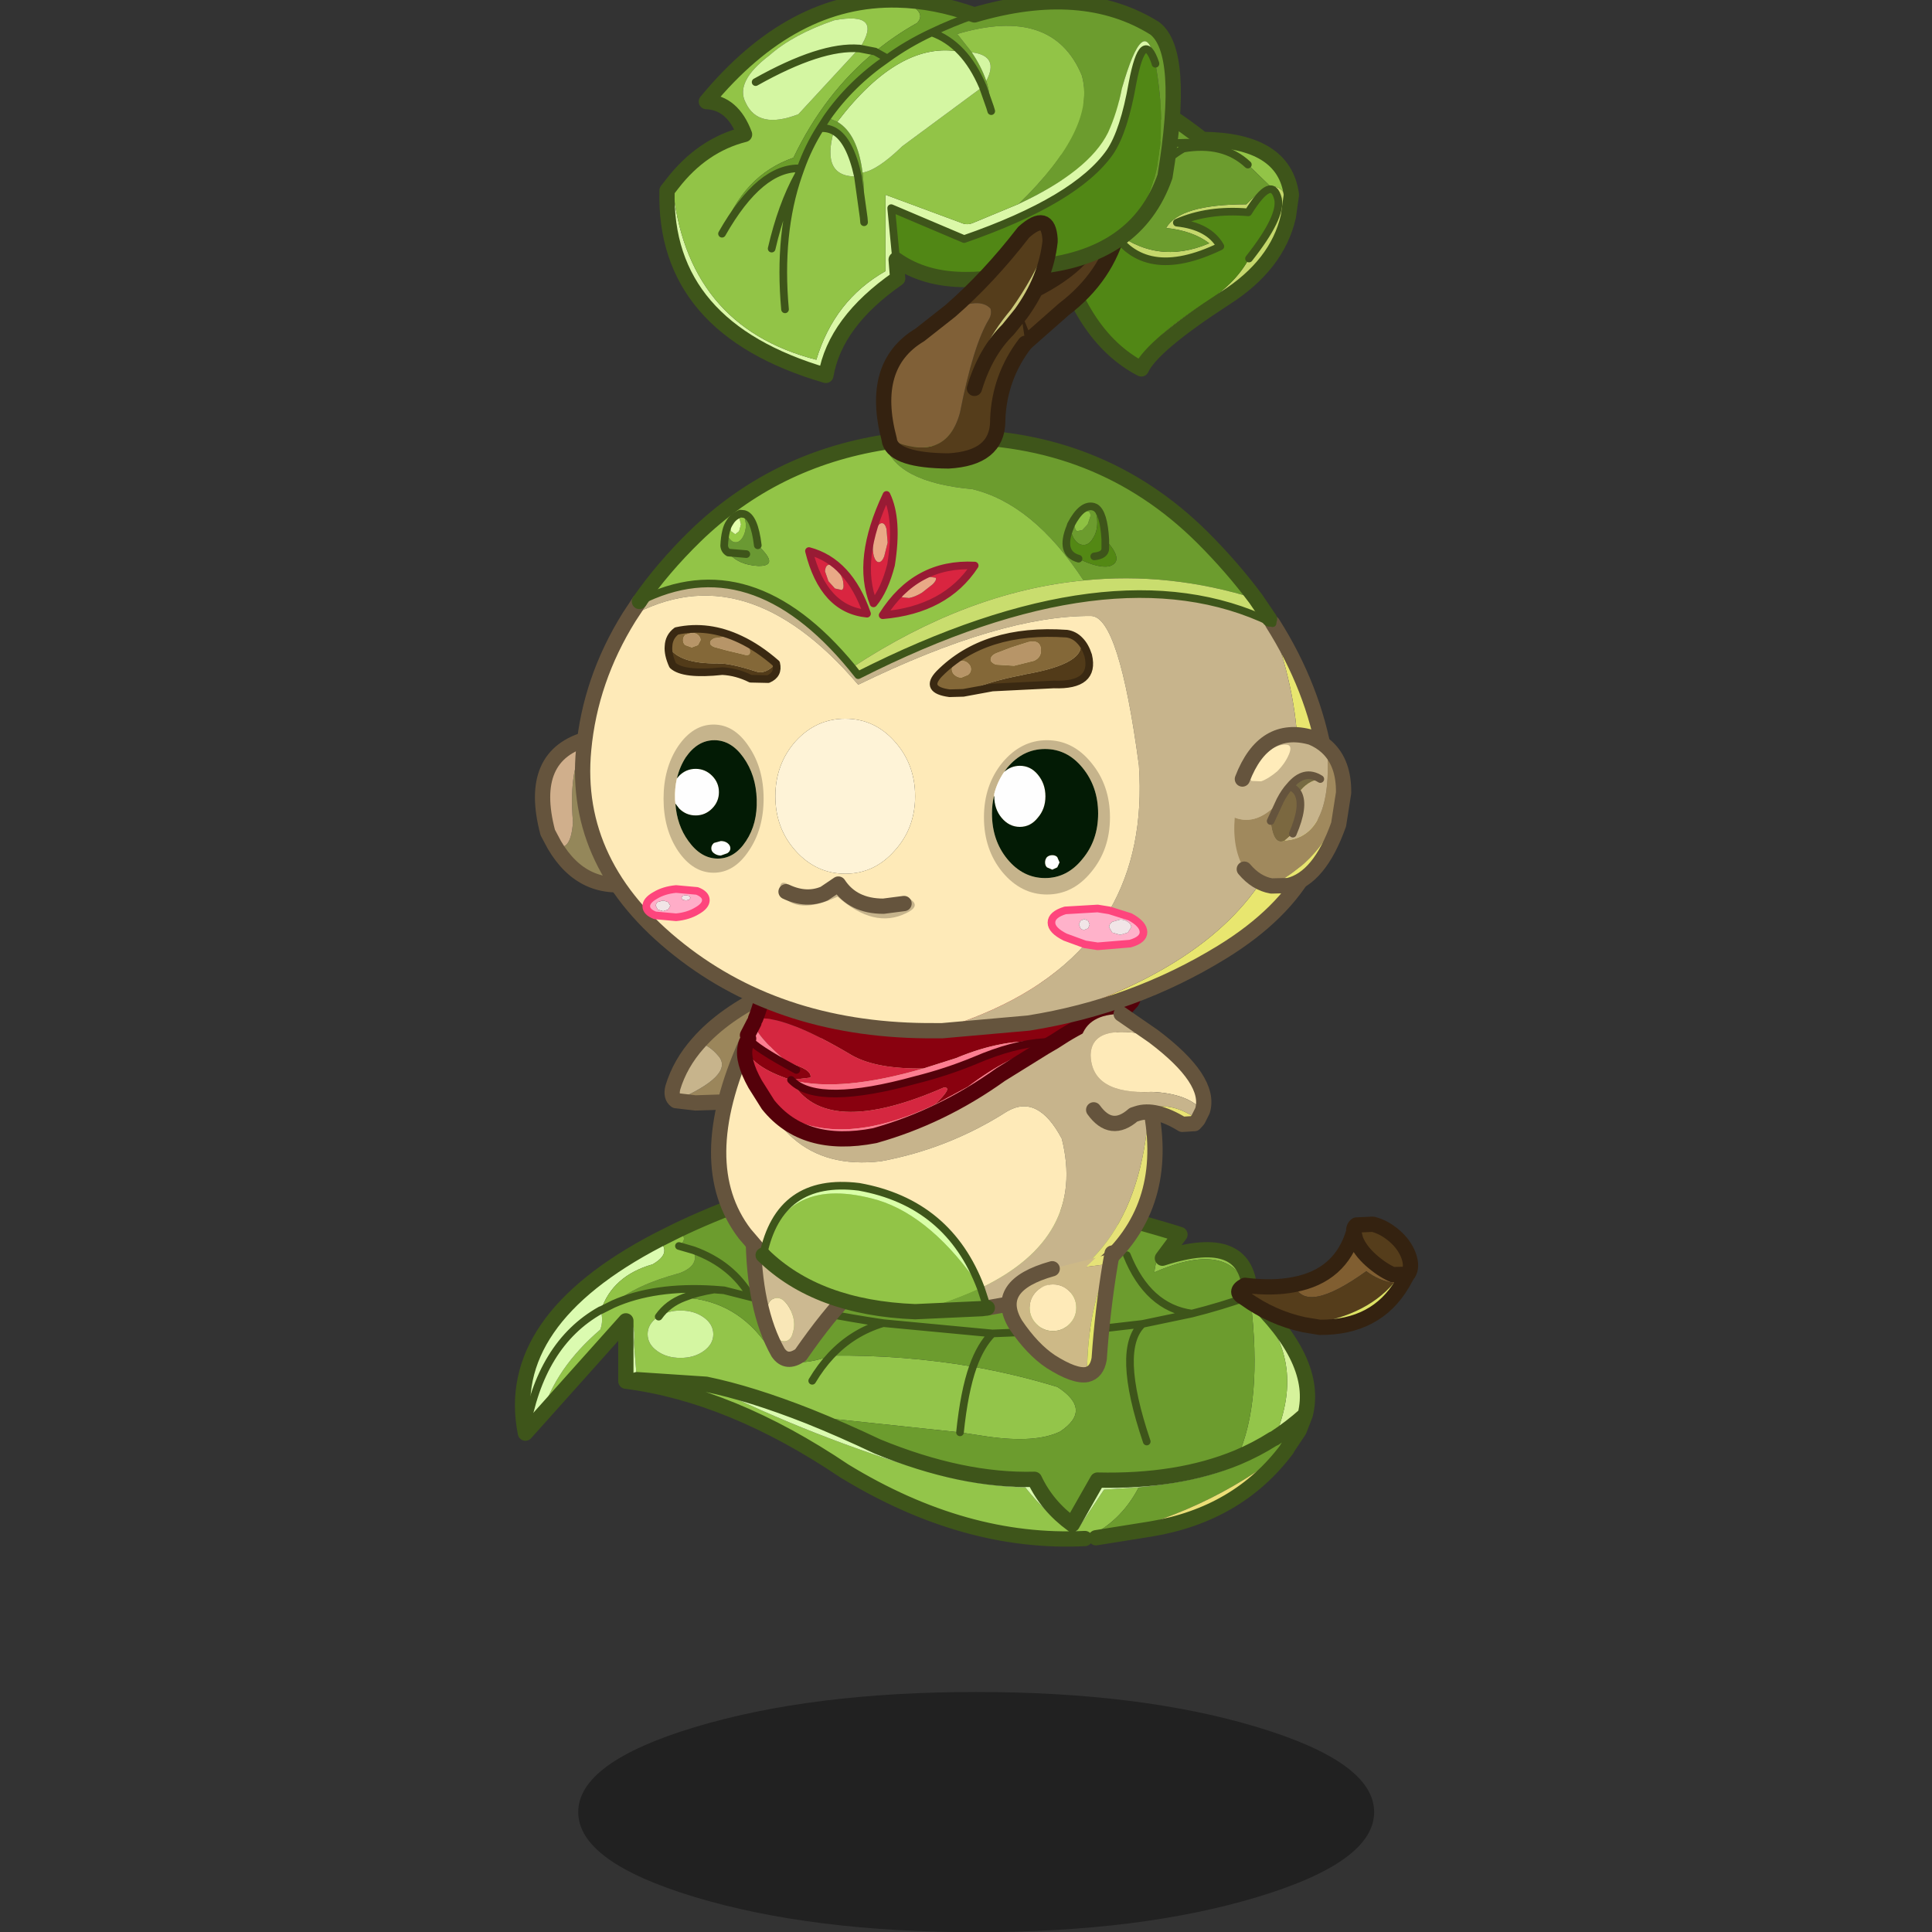 <svg xmlns:ffdec="https://www.free-decompiler.com/flash" xmlns:xlink="http://www.w3.org/1999/xlink" ffdec:objectType="frame" height="90" width="90" xmlns="http://www.w3.org/2000/svg"><rect width="100%" height="100%" fill="#333333" stroke="none"/><use ffdec:characterId="17" height="194.8" transform="matrix(.47 0 0 .47 22.636 -.352)" width="97.65" xlink:href="#a"/><use ffdec:characterId="18" height="62.25" transform="scale(2.256 1.446)" width="39.9" xlink:href="#b"/><defs><g id="a" transform="translate(3.65 .75)"><use ffdec:characterId="1" height="38.9" transform="translate(5.5 167.7) scale(.612)" width="128.9" xlink:href="#c"/><use ffdec:characterId="2" height="48.6" transform="translate(-.757 116.493) scale(.757)" width="118.25" xlink:href="#d"/><use ffdec:characterId="3" height="16.6" transform="translate(14.043 97.543) scale(.757)" width="14.95" xlink:href="#e"/><use ffdec:characterId="5" height="18.3" transform="translate(22.093 121.642) scale(.757)" width="14.75" xlink:href="#f"/><use ffdec:characterId="7" height="46" transform="translate(18.642 95.942) scale(.757)" width="59.15" xlink:href="#g"/><use ffdec:characterId="9" height="17.95" transform="translate(47.443 123.442) scale(.757)" width="15.5" xlink:href="#h"/><use ffdec:characterId="10" height="16.75" transform="translate(55.15 99.743) scale(.757)" width="17.3" xlink:href="#i"/><use ffdec:characterId="11" height="79.75" transform="translate(1.192 42.542) scale(.757)" width="106.9" xlink:href="#j"/><use ffdec:characterId="12" height="35.3" transform="translate(13.956 61.934) scale(.757)" width="58.45" xlink:href="#k"/><use ffdec:characterId="13" height="62.35" transform="translate(13.543 -.757) scale(.757)" width="83.75" xlink:href="#l"/></g><g id="d"><path d="M95.2 14.8q9.05 8.5 7.25 15.55-1.9 1.7-4.05 3.1 4.55-10.5-3.1-18.05l-.1-.6" fill="#d6f29b" fill-rule="evenodd" transform="translate(1 1)"/><path d="M25.05 13.95q-2.2.35-3.95 1.05 6.95.4 11 6.4 2.4 3.4 8.25 1.2 9.6-.1 18.6 1.45-1.15 3.25-1.7 8.6.55-5.35 1.7-8.6 5.65 1 11.05 2.65 4.65 3 .35 5.85-3.2 1.55-9.5.65l-3.6-.55-19.8-2.1q-7.6-3-13.45-4.2l-9.05-.6 9.05.6Q38.1 33.4 53.7 38q6.25 1.75 12.1 1.85 2.7 3.45 6.45 6.1l3.85-5.8 4.55-.3q-2.4 4.65-7.05 6.7-15.7.8-31.5-8.85-14.85-10-28.6-11.75l1.45-.2-.4-4.85q.3-2.9-1.05-2.85l-11 12.3q1.75-6.1 7.65-11.15.45-1.2.05-2.55h.05l1.6-.8q5.4-2.4 13.2-1.9M17.8 17.5l-.2.1q-1.25.9-1.25 2.2 0 1.3 1.25 2.2 1.25.9 3.05.9 1.8 0 3.05-.9 1.25-.9 1.25-2.2 0-1.3-1.25-2.2-1.25-.9-3.05-.9-1.65 0-2.85.8 1.2-1.7 3.3-2.5-2.1.8-3.3 2.5M85.45 6.55l.6.2-2.3 3.1Q95.2 6.15 95.2 14.8q-2-7.7-12.5-3.1.25-2.8 2.75-5.15m8.1 29.4q3.35-7.3 1.75-20.55 7.65 7.55 3.1 18.05l-.15.05q-2.2 1.4-4.7 2.45M37.9 25.9q1.1-1.85 2.45-3.3-1.35 1.45-2.45 3.3" fill="#93c54a" fill-rule="evenodd" transform="translate(1 1)"/><path d="m25.05 13.95 1.3.1 3.55.9q9.15 2.2 17.3 3.4-4 1.2-6.85 4.25 2.85-3.05 6.85-4.25-8.15-1.2-17.3-3.4l-3.55-.9-1.3-.1q-7.8-.5-13.2 1.9 2.9-2.5 8.7-4.05 2.65-1 1.8-3l-1.9-.55q1.45-1.1-.3-2 4.35-2.1 9.6-4 21.5-6.1 55.7 4.3-2.5 2.35-2.75 5.15 10.5-4.6 12.5 3.1l.1.6q1.6 13.25-1.75 20.55-7.75 3.2-18.3 2.95l-3.3 5.8q-3.3-2.4-4.95-5.9-9.45.25-20.55-4.3-4.75-2.25-9-3.95l19.8 2.1 3.6.55q6.3.9 9.5-.65 4.3-2.85-.35-5.85-5.4-1.65-11.05-2.65-9-1.55-18.6-1.45-5.85 2.2-8.25-1.2-4.05-6-11-6.4 1.75-.7 3.95-1.05m22.15 4.4 14.3 1.35q-1.55 1.55-2.55 4.35 1-2.8 2.55-4.35l-14.3-1.35m-17.3-3.4q-2.45-4.3-7.55-6.15 5.1 1.85 7.55 6.15m72.55 15.4-.8 2.05-1.6 2.4v.05q-10.5 8.5-25 11.6l-1.45.1q4.65-2.05 7.05-6.7 13.6-1.3 17.6-6.35l.15-.05q2.15-1.4 4.05-3.1m-20.75 3.5q-4.1-12.1-.55-15.4l6.45-1.35q3.8-.95 7.6-2.3-3.8 1.35-7.6 2.3l-6.45 1.35q-3.55 3.3.55 15.4M61.5 19.7l13.6-.55 6.05-.7-6.05.7-13.6.55M79.1 9.45q2.75 6.85 8.5 7.65-5.75-.8-8.5-7.65" fill="#6c9c2e" fill-rule="evenodd" transform="translate(1 1)"/><path d="M100.05 34.85q-6.4 8.55-17.8 10.45l-7.2 1.15q14.5-3.1 25-11.6" fill="#ecdf77" fill-rule="evenodd" transform="translate(1 1)"/><path d="M17.75 7.45q1.9 1.7-.75 3.2-5.25 1.5-6.75 6h-.05q.4 1.35-.05 2.55-5.9 5.05-7.65 11.15l-2.15 2.4q-2.95-14.7 17.4-25.3m-4.25 10.6q1.35-.05 1.05 2.85l.4 4.85-1.45.2v-7.9m10.5 8.3q5.85 1.2 13.45 4.2 4.25 1.7 9 3.95 11.1 4.55 20.55 4.3 1.65 3.5 4.95 5.9l3.3-5.8q10.55.25 18.3-2.95 2.5-1.05 4.7-2.45-4 5.05-17.6 6.35l-4.55.3-3.85 5.8q-3.75-2.65-6.45-6.1-5.85-.1-12.1-1.85Q38.1 33.4 24 26.35M.35 32.75q1.9-11.65 9.85-16.1Q2.25 21.1.35 32.75" fill="#dbfbb0" fill-rule="evenodd" transform="translate(1 1)"/><path d="m20.45 8.25 1.9.55q.85 2-1.8 3-5.8 1.55-8.7 4.05l-1.6.8q1.5-4.5 6.75-6 2.65-1.5.75-3.2l2.4-1.2q1.75.9.3 2" fill="#91c346" fill-rule="evenodd" transform="translate(1 1)"/><path d="M17.8 17.5q1.2-.8 2.85-.8 1.8 0 3.05.9 1.25.9 1.25 2.2 0 1.3-1.25 2.2-1.25.9-3.05.9-1.8 0-3.05-.9-1.25-.9-1.25-2.2 0-1.3 1.25-2.2l.2-.1" fill="#d4f6a2" fill-rule="evenodd" transform="translate(1 1)"/><path d="M40.35 22.6q2.85-3.05 6.85-4.25-8.15-1.2-17.3-3.4l-3.55-.9-1.3-.1q-2.2.35-3.95 1.05-2.1.8-3.3 2.5m41.15 6.55q1-2.8 2.55-4.35l-14.3-1.35M20.45 8.25l1.9.55q5.1 1.85 7.55 6.15m-19.65 1.7 1.6-.8q5.4-2.4 13.2-1.9m32.2 18.7q.55-5.35 1.7-8.6m16.1 22.4-1.45.1m-60.1-20.6 1.45-.2M95.2 14.8q-3.8 1.35-7.6 2.3l-6.45 1.35q-3.55 3.3.55 15.4M40.35 22.6Q39 24.05 37.9 25.9m-27.7-9.25h.05m-.05 0Q2.25 21.1.35 32.75m80.8-14.3-6.05.7-13.6.55m26.1-2.6q-5.75-.8-8.5-7.65" fill="none" stroke="#3e551a" stroke-linecap="round" stroke-linejoin="round" transform="translate(1 1)"/><path d="m21.15 7.25-2.4 1.2q-20.35 10.6-17.4 25.3l2.15-2.4 11-12.3v7.9Q28.25 28.7 43.1 38.7q15.8 9.65 31.5 8.85m-58.65-20.8 9.05.6q5.85 1.2 13.45 4.2 4.25 1.7 9 3.95 11.1 4.55 20.55 4.3 1.65 3.5 4.95 5.9l3.3-5.8q10.55.25 18.3-2.95 2.5-1.05 4.7-2.45l.15-.05q2.15-1.4 4.05-3.1l-.8 2.05-1.6 2.4M21.15 7.25q4.35-2.1 9.6-4 21.5-6.1 55.7 4.3l.6.2-2.3 3.1Q96.2 7.15 96.2 15.8q9.05 8.5 7.25 15.55m-2.4 4.5q-6.4 8.55-17.8 10.45l-7.2 1.15" fill="none" stroke="#3e551a" stroke-linecap="round" stroke-linejoin="round" stroke-width="2"/><path d="m115.15 13.2-1.1-.1q-1.95-.3-3.6-1.55-8 5.75-9.45 1.75 6.1-1.15 7.8-6.9l.25 1q.55 1.4 2 2.7 1.4 1.25 2.85 1.9l1.95-.05-.7 1.25" fill="#805e31" fill-rule="evenodd" transform="translate(1 1)"/><path d="m115.85 11.95-1.95.05q-1.45-.65-2.85-1.9-1.45-1.3-2-2.7l-.25-1q-.05-.6.35-.9l2.15-.1q1.45.35 2.8 1.5 1.35 1.15 1.9 2.65.5 1.45-.05 2.3l-.1.1M101 13.3q1.45 4 9.45-1.75 1.65 1.25 3.6 1.55-3.95 4.6-11.8 5.45-4.15-.9-7.7-3.45-1.6-.85 0-1.7 3.7.45 6.45-.1" fill="#553d1b" fill-rule="evenodd" transform="translate(1 1)"/><path d="m114.05 13.1 1.1.1q-3.4 5.75-10.8 5.7l-2.1-.35q7.85-.85 11.8-5.45" fill="#dde264" fill-rule="evenodd" transform="translate(1 1)"/><path d="m116.15 14.2.7-1.25-1.95.05q-1.45-.65-2.85-1.9-1.45-1.3-2-2.7l-.25-1q-1.7 5.75-7.8 6.9-2.75.55-6.45.1-1.6.85 0 1.7 3.55 2.55 7.7 3.45l2.1.35q7.4.05 10.8-5.7m-6.35-6.8q-.05-.6.35-.9l2.15-.1q1.45.35 2.8 1.5 1.35 1.15 1.9 2.65.5 1.45-.05 2.3l-.1.1" fill="none" stroke="#342210" stroke-linecap="round" stroke-linejoin="round" stroke-width="2"/></g><g id="e"><path d="M3.4 6.75Q6.75 2.9 12.95 0L9.2 14.35l-6.15.2-2.55-.3q7.55-3.3 5.65-5.75-1.4-1.7-2.75-1.75" fill="#9b865b" fill-rule="evenodd" transform="translate(1 1)"/><path d="M3.4 6.75q1.35.05 2.75 1.75 1.9 2.45-5.65 5.75-.7-.5-.4-1.7.95-3.15 3.3-5.8" fill="#c7b48c" fill-rule="evenodd" transform="translate(1 1)"/><path d="m1.5 15.25 2.55.3 6.15-.2L13.95 1Q7.75 3.9 4.4 7.75q-2.35 2.65-3.3 5.8-.3 1.2.4 1.7z" fill="none" stroke="#65543d" stroke-linecap="round" stroke-linejoin="round" stroke-width="2"/></g><g id="m"><path d="M6.2 15.7q-1.85 1.3-2.95-.3Q.05 9.75 0 0l12.75 7.55q-2.9 2.9-6.55 8.15m-1.9-1.8q.7-.2.9-1.2.3-.9 0-2.05-.35-1.15-1.05-1.9Q3.5 8.1 2.8 8.3q-.7.15-.95 1.1-.3.95.05 2.1.3 1.15 1 1.85.7.7 1.4.55" fill="#ccb991" fill-rule="evenodd" transform="translate(1 1)"/><path d="M4.3 13.9q-.7.15-1.4-.55-.7-.7-1-1.85-.35-1.15-.05-2.1.25-.95.95-1.1.7-.2 1.35.45.7.75 1.05 1.9.3 1.15 0 2.05-.2 1-.9 1.2" fill="#f9e7b7" fill-rule="evenodd" transform="translate(1 1)"/><path d="M7.2 16.7q-1.85 1.3-2.95-.3Q1.05 10.75 1 1l12.75 7.55q-2.9 2.9-6.55 8.15z" fill="none" stroke="#65543d" stroke-linecap="round" stroke-linejoin="round" stroke-width="2"/></g><g id="n"><path d="M34.35 40.9q13.85-6.65 10.6-19.55-3.15-5.95-7.2-3.55-7.6 4.85-16.45 6.5Q7 26 3.65 8.75l20.8-3.35h27.8q2.95 5.95 4.15 11.1-1.05 21.85-17.85 26.4l-3.35.6-.85-2.6" fill="#c7b48c" fill-rule="evenodd" transform="translate(1 1)"/><path d="M3.65 8.75Q7 26 21.3 24.3q8.85-1.65 16.45-6.5 4.05-2.4 7.2 3.55 3.25 12.9-10.6 19.55-4.2-11.15-15.95-13.25-10.45-1.3-12.55 8.95l-2.4-2.8q-6.95-9.1.2-25.05" fill="#feeab8" fill-rule="evenodd" transform="translate(1 1)"/><path d="M34.35 40.9q-3.7 1.75-8.6 3.1-12.85-.5-19.9-7.4 2.8-10.75 15.05-7.2 7.1 2.2 13.45 11.5" fill="#92c447" fill-rule="evenodd" transform="translate(1 1)"/><path d="m34.35 40.9.85 2.6-.7.1-8.75.4q4.9-1.35 8.6-3.1" fill="#76a636" fill-rule="evenodd" transform="translate(1 1)"/><path d="M5.85 36.6q2.1-10.25 12.55-8.95 11.75 2.1 15.95 13.25Q28 31.6 20.9 29.4 8.65 25.85 5.85 36.6" fill="#d9ffa8" fill-rule="evenodd" transform="translate(1 1)"/><path d="M38.55 42.9q16.8-4.55 17.85-26.4 2.9 12.85-5.35 20.7-3.7 3.55-12.5 5.7" fill="#e6e277" fill-rule="evenodd" transform="translate(1 1)"/><path d="m36.2 44.5 3.35-.6q8.8-2.15 12.5-5.7 8.25-7.85 5.35-20.7-1.2-5.15-4.15-11.1h-27.8L4.65 9.75Q-2.5 25.7 4.45 34.8l2.4 2.8" fill="none" stroke="#65543d" stroke-linecap="round" stroke-linejoin="round" stroke-width="2"/><path d="m34.35 40.9.85 2.6M5.85 36.6q2.1-10.25 12.55-8.95 11.75 2.1 15.95 13.25" fill="none" stroke="#3e551a" stroke-linecap="round" stroke-linejoin="round" transform="translate(1 1)"/><path d="m26.75 45 8.75-.4.7-.1M6.85 37.6q7.05 6.9 19.9 7.4" fill="none" stroke="#3e551a" stroke-linecap="round" stroke-linejoin="round" stroke-width="2"/><path d="m42.65 8.7 1.3-.05-1.3.05q-5.2-.55-11.55 2.1l-4.25 1.35q-6.15.1-9.35-1.7-9.05-5.4-12.65-4.8.8-1.95 1.2-4.4Q57.7-2.05 54.1 3.4L52.65 5q-3.2 0-8.7 3.65l-1.2.7q-4.6 1.05-10.1 5.2L28.3 16.9q2.5-2.35 1.2-2.25-15.7 6.85-20-1-5.25-1.7-6-4.3.1-.65.45-1.1.75 1.15 6.25 4.1l-1.15-.95q3.25.85 3 1.95l-2.5.3H9.5l.15.15q3.5 3.35 16.2-.15 4-1 7.75-2.55 5-2.15 9.05-2.4" fill="#89010f" fill-rule="evenodd" transform="translate(1 1)"/><path d="m9.55 13.65 2.5-.3q.25-1.1-3-1.95-4.3-3.7-4.4-5.25l.2-.5q3.6-.6 12.65 4.8 3.2 1.8 9.35 1.7Q16.05 15.3 9.7 13.7l-.15-.05M3.5 9.35q.75 2.6 6 4.3 4.3 7.85 20 1 1.3-.1-1.2 2.25-13.65 6.45-21.8 0l-1.7-2.7q-1.7-3.05-1.3-4.85" fill="#d52740" fill-rule="evenodd" transform="translate(1 1)"/><path d="M42.65 8.7q-4.05.25-9.05 2.4-3.75 1.55-7.75 2.55-12.7 3.5-16.2.15l.05-.1q6.35 1.6 17.15-1.55l4.25-1.35q6.35-2.65 11.55-2.1m-33.6 2.7 1.15.95Q4.7 9.4 3.95 8.25L3.8 7.8l.85-1.65q.1 1.55 4.4 5.25m19.25 5.5 4.35-2.35q5.5-4.15 10.1-5.2l-5.8 3.6q-7.75 5.55-16.5 8-9.25 1.8-13.95-4.05 8.15 6.45 21.8 0" fill="#fd7e91" fill-rule="evenodd" transform="translate(1 1)"/><path d="m43.95 8.65-1.3.05q-4.05.25-9.05 2.4-3.75 1.55-7.75 2.55-12.7 3.5-16.2.15l-.15-.15m.7-1.3Q4.7 9.4 3.95 8.25m.7-2.1.2-.5" fill="none" stroke="#54010a" stroke-linecap="round" stroke-linejoin="round" transform="translate(1 1)"/><path d="M4.95 9.25q-.35.45-.45 1.1-.4 1.8 1.3 4.85l1.7 2.7q4.7 5.85 13.95 4.05 8.75-2.45 16.5-8l5.8-3.6 1.2-.7Q50.45 6 53.65 6l1.45-1.6q3.6-5.45-48.05-2.15-.4 2.45-1.2 4.4m-.9 2.6L4.8 8.8l.85-1.65" fill="none" stroke="#54010a" stroke-linecap="round" stroke-linejoin="round" stroke-width="2"/></g><g id="o"><path d="m13.2 1.4-3.1.4L11.35.6 13.5 0l-.25 1.4h-.05" fill="#e6e277" fill-rule="evenodd" transform="translate(1 1)"/><path d="M13.2 1.4h.05q-1 5.95-1.45 12.45-.3 1.75-1.6 2.05.1-9.05 3-14.5" fill="#e4e669" fill-rule="evenodd" transform="translate(1 1)"/><path d="M11.35.6 10.1 1.8l3.1-.4q-2.9 5.45-3 14.5-1.6.3-4.75-1.7-2.4-1.6-4.6-4.85-3.05-5.1 4.8-7.3L11.35.6M7.9 5q-.9-.9-2.15-.9T3.6 5q-.9.9-.9 2.15t.9 2.15q.9.9 2.15.9t2.15-.9q.9-.9.9-2.15T7.9 5" fill="#cdb987" fill-rule="evenodd" transform="translate(1 1)"/><path d="M7.9 5q.9.9.9 2.15T7.9 9.3q-.9.9-2.15.9T3.6 9.3q-.9-.9-.9-2.15T3.6 5q.9-.9 2.15-.9T7.9 5" fill="#feeab8" fill-rule="evenodd" transform="translate(1 1)"/><path d="M14.25 2.4 14.5 1M6.65 3.05q-7.85 2.2-4.8 7.3 2.2 3.25 4.6 4.85 3.15 2 4.75 1.7 1.3-.3 1.6-2.05.45-6.5 1.45-12.45" fill="none" stroke="#65543d" stroke-linecap="round" stroke-linejoin="round" stroke-width="2"/></g><g id="i"><path d="M9.7 2.9q7.65 5.75 6.45 9.75Q14.2 10.4 9.5 10.2q-7.85.35-8-4.8.1-4.35 8.2-2.5" fill="#feeab8" fill-rule="evenodd" transform="translate(0 1)"/><path d="m5.5 0 4.2 2.9Q1.6 1.05 1.5 5.4q.15 5.15 8 4.8 4.7.2 6.65 2.45l-.6 1.2q-4.2-3.05-8-.8l-.45.15q-2.9 2.55-5.2-.65Q-3.2 0 5.5 0" fill="#c7b48c" fill-rule="evenodd" transform="translate(0 1)"/><path d="m15.55 13.85-.45.5-1.6.1q-3.6-2.2-5.95-1.4 3.8-2.25 8 .8" fill="#e9e373" fill-rule="evenodd" transform="translate(0 1)"/><path d="m5.5 1 4.2 2.9q7.65 5.75 6.45 9.75l-.6 1.2-.45.5-1.6.1q-3.6-2.2-5.95-1.4l-.45.15q-2.9 2.55-5.2-.65" fill="none" stroke="#65543d" stroke-linecap="round" stroke-linejoin="round" stroke-width="2"/></g><g id="j"><path d="m6.05 39.5 1.25-.3 5.1 19.15Q5.35 59.9 1.55 53.4 3.7 54.65 4 50.45 3.35 42.8 6.05 39.5" fill="#94875a" fill-rule="evenodd" transform="translate(1 1)"/><path d="M6.05 39.5Q3.35 42.8 4 50.45q-.3 4.2-2.45 2.95L.7 51.8Q-2 41.6 6.05 39.5" fill="#d0af8c" fill-rule="evenodd" transform="translate(1 1)"/><path d="M2.55 54.4q3.8 6.5 10.85 4.95L8.3 40.2l-1.25.3Q-1 42.6 1.7 52.8l.85 1.6z" fill="none" stroke="#65543d" stroke-linecap="round" stroke-linejoin="round" stroke-width="2"/><path d="M46.1 39.85q2.7 3 2.7 7.2t-2.7 7.15q-2.65 3-6.45 3-3.8 0-6.5-3-2.65-2.95-2.65-7.15t2.65-7.2q2.7-2.95 6.5-2.95t6.45 2.95" fill="#fef3d7" fill-rule="evenodd" transform="translate(1 1)"/><path d="m95.4 24.3.2.1q5.35 8.45 6.9 17.65 2.6 15.5-13.5 25.4-11.55 7.1-25.35 9.3Q110 63.85 95.4 24.3" fill="#e8e66f" fill-rule="evenodd" transform="translate(1 1)"/><path d="m40.55 30.2.8 1Q74.7 14.3 95.4 24.3 110 63.85 63.65 76.75l-11.3 1h-.9q12.9-3.8 19.6-11.3l1.65.25 4.25-.35q1.75-.5 1.75-1.5 0-1.05-1.75-2l-2.7-.85q4.6-7.95 3.85-19-2.6-19.45-6.25-19.55-11.8-.1-30.5 9-14.85-17.4-30-8.85l1.35-2.05q14.6-7.45 27.85 8.65" fill="#c7b48c" fill-rule="evenodd" transform="translate(1 1)"/><path d="M11.35 23.6q15.15-8.55 30 8.85 18.7-9.1 30.5-9 3.65.1 6.25 19.55.75 11.05-3.85 19l-1.55-.25-4.25.25q-1.8.55-1.8 1.6 0 1 1.8 1.9l2.6.95q-6.7 7.5-19.6 11.3-19.95.15-33.55-10.6-13.95-11-12.5-26.2.85-9.15 5.95-17.35M46.1 39.85q-2.65-2.95-6.45-2.95-3.8 0-6.5 2.95-2.65 3-2.65 7.2t2.65 7.15q2.7 3 6.5 3t6.45-3q2.7-2.95 2.7-7.15t-2.7-7.2m-32.5 21.6q0 .75 1.15 1.2l2.75.25q1.6-.15 2.75-.85 1.15-.65 1.15-1.4 0-.75-1.15-1.2l-2.75-.25q-1.6.15-2.75.85-1.15.65-1.15 1.4" fill="#feeab8" fill-rule="evenodd" transform="translate(1 1)"/><path d="M73.7 13.45q-.2-3.55-1.3-4.2l-.25-.1q-1.5-.4-2.95 2.35l-.1.3.1-.3q1.45-2.75 2.95-2.35.5.9.5 2.05 0 1.2-.55 2.05-.5.9-1.25.9t-1.3-.9q-.35-.65-.45-1.45-1.4 3.45 1.1 4.15 2.55 1.25 4 1 2.15-.65-.5-3.5m-2.3-2 .35-1.05q.05-.5-.25-.65l-.75.1-.7.8q-.3.5-.35 1 0 .5.3.7l.7-.15.7-.75m-.55 7.35Q64.25 8.75 56.3 6.85 46.05 5.9 44.8.7L53 0q19.9-.25 33.4 13.15 3.95 3.95 7 8.05-11.3-3.55-22.55-2.4" fill="#6c9c2e" fill-rule="evenodd" transform="translate(1 1)"/><path d="M40.55 30.2Q27.3 14.1 12.7 21.55q3.05-4.4 7.3-8.55Q30.3 3 44.8.7q1.25 5.2 11.5 6.15 7.95 1.9 14.55 11.95-15.15 1.45-30.3 11.4m5.1-13.45q.95-5.95-.6-9.15-4 8.45-1.7 14.2 1.45-1.75 2.3-5.05m-21.15-5.5q-.3.45-.45 1.1-.2.8-.25 1.9.05.6.55.9 1.25 1.6 3.9 1.75 2.9.05-.05-2.7-.45-3.75-1.8-4.1l-.5-.05-.4.2q-.6.3-1 1m18 11.9q-2.35-6.8-7.6-8.2 1.9 7.65 7.6 8.2m14.1-6.3q-7.7-.4-12.05 6.5 8.25-.7 12.05-6.5" fill="#92c447" fill-rule="evenodd" transform="translate(1 1)"/><path d="m72.15 9.15.25.1q1.1.65 1.3 4.2 2.65 2.85.5 3.5-1.45.25-4-1-2.5-.7-1.1-4.15.1.8.45 1.45.55.9 1.3.9t1.25-.9q.55-.85.55-2.05 0-1.15-.5-2.05m.1 6.5q1.45-.15 1.45-1.05v-1.15 1.15q0 .9-1.45 1.05" fill="#538814" fill-rule="evenodd" transform="translate(1 1)"/><path d="m71.4 11.45-.7.75-.7.15q-.3-.2-.3-.7.05-.5.35-1l.7-.8.75-.1q.3.15.25.65l-.35 1.05" fill="#8ec243" fill-rule="evenodd" transform="translate(1 1)"/><path d="m95.2 23.85.2.45q-20.7-10-54.05 6.9l-.8-1q15.15-9.95 30.3-11.4 11.25-1.15 22.55 2.4l1.8 2.65" fill="#c9dd6e" fill-rule="evenodd" transform="translate(1 1)"/><path d="M51.1 19.3q.55-.55.4-.85l-.95-.15q-.75.2-1.65.7l-1.45 1.1q-.55.6-.35.9l.9.1q.8-.15 1.7-.7l1.4-1.1m-6.05-7.25q-.2-.75-.6-.75-.4 0-.75.75t-.4 1.8q-.1 1.05.1 1.8.25.75.65.75t.7-.75l.45-1.8-.15-1.8M39 18l-.9-1q-.45-.4-.75-.2-.3.15-.35.8l.45 1.3.85.95.9.2q.3-.2.2-.8 0-.6-.4-1.25m6.65-1.25q-.85 3.3-2.3 5.05-2.3-5.75 1.7-14.2 1.55 3.2.6 9.15m-3.15 6.4q-5.7-.55-7.6-8.2 5.25 1.4 7.6 8.2m14.1-6.3q-3.8 5.8-12.05 6.5 4.35-6.9 12.05-6.5" fill="#d92540" fill-rule="evenodd" transform="translate(1 1)"/><path d="m51.1 19.3-1.4 1.1q-.9.55-1.7.7l-.9-.1q-.2-.3.35-.9L48.9 19q.9-.5 1.65-.7l.95.15q.15.3-.4.85M39 18q.4.65.4 1.25.1.6-.2.8l-.9-.2-.85-.95-.45-1.3q.05-.65.35-.8.3-.2.75.2l.9 1m6.05-5.95.15 1.8-.45 1.8q-.3.75-.7.75-.4 0-.65-.75-.2-.75-.1-1.8.05-1.05.4-1.8.35-.75.75-.75t.6.75" fill="#e9a986" fill-rule="evenodd" transform="translate(1 1)"/><path d="m24.05 12.35.3.75q.4.7.95.7.55 0 .95-.7.4-.7.4-1.65l-.25-1.35q1.35.35 1.8 4.1 2.95 2.75.05 2.7-2.65-.15-3.9-1.75-.5-.3-.55-.9.05-1.1.25-1.9m.3 2.8 2.35.2-2.35-.2" fill="#6a9933" fill-rule="evenodd" transform="translate(1 1)"/><path d="M24.5 11.25v.2l.2.9.55.4.5-.4.25-.9-.25-.95-.25-.25.4-.2.5.05.25 1.35q0 .95-.4 1.65t-.95.7q-.55 0-.95-.7l-.3-.75q.15-.65.45-1.1" fill="#96cb45" fill-rule="evenodd" transform="translate(1 1)"/><path d="m25.5 10.25.25.25.25.95-.25.9-.5.4-.55-.4-.2-.9v-.2q.4-.7 1-1" fill="#e3ffab" fill-rule="evenodd" transform="translate(1 1)"/><path d="m74.25 62 2.7.85q1.75.95 1.75 2 0 1-1.75 1.5l-4.25.35-1.65-.25-2.6-.95q-1.8-.9-1.8-1.9 0-1.05 1.8-1.6l4.25-.25 1.55.25m-3.3 2.55.5-.2.2-.5-.2-.5-.5-.2-.5.2-.2.5.2.5q.2.2.5.2m6.15-.35q0-.4-.45-.7-.4-.3-1-.3l-1.05.3q-.4.3-.4.7l.4.7 1.05.3 1-.3.45-.7" fill="#ffb2ca" fill-rule="evenodd" transform="translate(1 1)"/><path d="m77.1 64.2-.45.7-1 .3-1.05-.3-.4-.7q0-.4.4-.7l1.05-.3q.6 0 1 .3.45.3.45.7m-6.15.35q-.3 0-.5-.2l-.2-.5.2-.5.5-.2.5.2.2.5-.2.5-.5.2m-52.75-4.2.15-.25.45-.1.4.1.2.25-.2.25-.4.1-.45-.1-.15-.25m-2.4.35.65.2.3.5-.3.5-.65.2-.7-.2-.25-.5q0-.3.25-.5l.7-.2" fill="#f1e5e7" fill-rule="evenodd" transform="translate(1 1)"/><path d="m15.8 60.7-.7.2q-.25.2-.25.5l.25.5.7.2.65-.2.3-.5-.3-.5-.65-.2m2.4-.35.15.25.45.1.4-.1.2-.25-.2-.25-.4-.1-.45.1-.15.25m-4.6 1.1q0-.75 1.15-1.4 1.15-.7 2.75-.85l2.75.25q1.15.45 1.15 1.2t-1.15 1.4q-1.15.7-2.75.85l-2.75-.25q-1.15-.45-1.15-1.2" fill="#ffadc8" fill-rule="evenodd" transform="translate(1 1)"/><path d="m13.7 22.55-1.35 2.05q-5.1 8.2-5.95 17.35-1.45 15.2 12.5 26.2 13.6 10.75 33.55 10.6h.9l11.3-1q13.8-2.2 25.35-9.3 16.1-9.9 13.5-25.4-1.55-9.2-6.9-17.65" fill="none" stroke="#65543d" stroke-linecap="round" stroke-linejoin="round" stroke-width="2"/><path d="m74.25 62 2.7.85q1.75.95 1.75 2 0 1-1.75 1.5l-4.25.35-1.65-.25-2.6-.95q-1.8-.9-1.8-1.9 0-1.05 1.8-1.6l4.25-.25 1.55.25m-60.65-.55q0-.75 1.15-1.4 1.15-.7 2.75-.85l2.75.25q1.15.45 1.15 1.2t-1.15 1.4q-1.15.7-2.75.85l-2.75-.25q-1.15-.45-1.15-1.2" fill="none" stroke="#fe457d" stroke-linecap="round" stroke-linejoin="round" transform="translate(1 1)"/><path d="M45.65 16.75q-.85 3.3-2.3 5.05-2.3-5.75 1.7-14.2 1.55 3.2.6 9.15m-3.15 6.4q-5.7-.55-7.6-8.2 5.25 1.4 7.6 8.2m14.1-6.3q-3.8 5.8-12.05 6.5 4.35-6.9 12.05-6.5" fill="none" stroke="#981b34" stroke-linecap="round" stroke-linejoin="round" transform="translate(1 1)"/><path d="m94.4 22.2 1.8 2.65m-1.8-2.65q-3.05-4.1-7-8.05Q73.9.75 54 1l-8.2.7Q31.3 4 21 14q-4.25 4.15-7.3 8.55" fill="none" stroke="#3e551a" stroke-linecap="round" stroke-linejoin="round" stroke-width="2"/><path d="m95.4 24.3.2.1-.4-.55m.2.45q-20.7-10-54.05 6.9l-.8-1Q27.3 14.1 12.7 21.55m59.45-12.4.25.1q1.1.65 1.3 4.2v1.15q0 .9-1.45 1.05m-2.05.3q-2.5-.7-1.1-4.15l.1-.3q1.45-2.75 2.95-2.35m-47.65 2.1q-.3.45-.45 1.1-.2.8-.25 1.9.05.6.55.9l2.35.2m-.3-5.25-.5-.05-.4.2q-.6.3-1 1m1.9-1.15q1.35.35 1.8 4.1" fill="none" stroke="#3e551a" stroke-linecap="round" stroke-linejoin="round" transform="translate(1 1)"/><path d="M102.75 40.65q2.2 2.05 2.15 5.95-1.6 8.1-9.45 12.2-2-.35-3.55-2.2-1.6-2.7-1.25-6.75 3 1.15 5.95-2.25l-1.25 2.7q.35 3.3 1.85 2.55 6.35-.4 5.55-12.2" fill="#a0895d" fill-rule="evenodd" transform="translate(1 1)"/><path d="M98.95 46.7q.85 1.65-.7 5.25l-1.05.9q-1.5.75-1.85-2.55l1.25-2.7q.6-1.15 1.25-1.85.75.3 1.1.95" fill="#7b6840" fill-rule="evenodd" transform="translate(1 1)"/><path d="M93.9 42.1q-.8.8-1.1 1.7-.35.85.05 1.25l1.25.05q.9-.3 2.1-1.3 1.05-1.05 1.55-2.25t-.35-1.25q-.85-.05-1.8.5l-1.7 1.3m-2.25 2.7q2.8-7.25 9.05-5.45 1.2.5 2.05 1.3.8 11.8-5.55 12.2l1.05-.9q1.55-3.6.7-5.25 1.2-1.7 2.9-1.9-2.1-1.35-4 .95-.65.7-1.25 1.85-2.95 3.4-5.95 2.25.2-2.3 1-5.05" fill="#c7b48c" fill-rule="evenodd" transform="translate(1 1)"/><path d="M97.85 45.75q1.9-2.3 4-.95-1.7.2-2.9 1.9-.35-.65-1.1-.95" fill="#766a42" fill-rule="evenodd" transform="translate(1 1)"/><path d="m93.9 42.1 1.7-1.3q.95-.55 1.8-.5.85.05.35 1.25T96.2 43.8q-1.2 1-2.1 1.3l-1.25-.05q-.4-.4-.05-1.25.3-.9 1.1-1.7" fill="#ffecba" fill-rule="evenodd" transform="translate(1 1)"/><path d="m104.9 46.6-.65 4.15q-2.5 7.05-6.6 8l-2.2.05q7.85-4.1 9.45-12.2" fill="#e8e66f" fill-rule="evenodd" transform="translate(1 1)"/><path d="M92.65 45.8q2.8-7.25 9.05-5.45 1.2.5 2.05 1.3 2.2 2.05 2.15 5.95l-.65 4.15q-2.5 7.05-6.6 8l-2.2.05q-2-.35-3.55-2.2" fill="none" stroke="#65543d" stroke-linecap="round" stroke-linejoin="round" stroke-width="2"/><path d="M97.85 45.75q1.9-2.3 4-.95m-2.9 1.9q.85 1.65-.7 5.25m-2.9-1.65 1.25-2.7q.6-1.15 1.25-1.85.75.3 1.1.95" fill="none" stroke="#65543d" stroke-linecap="round" stroke-linejoin="round" transform="translate(1 1)"/><path d="M36.9 59.8q-2.35 1-5-.25 2.65 1.25 5 .25l1.85-1.25q1.9 2.9 5.9 2.9 1.35-.3 2.15-.9.6-.45.85-.3 2.2 1.05 0 2.1-4.2 2.1-9-2.15-5.35 2.5-7.4-.35-.45-1.8.7-1.4 1.6 1.75 4.95 1.35m10.45 1.3-2.7.35 2.7-.35" fill="#c6b48c" fill-rule="evenodd" transform="translate(1 1)"/><path d="M32.9 60.55q2.65 1.25 5 .25l1.85-1.25q1.9 2.9 5.9 2.9l2.7-.35" fill="none" stroke="#65543d" stroke-linecap="round" stroke-linejoin="round" stroke-width="2"/></g><g id="k"><path d="M60.45 43.85q-.9 1.3-1.3 2.85l-.05.35q-.25 1.05-.25 2.25 0 3.5 2 5.95 2.05 2.5 4.95 2.5 2.9 0 4.9-2.5 2.05-2.45 2.05-5.95t-2.05-6q-2-2.45-4.9-2.45-2.9 0-4.95 2.45l-.4.55m11.4-1.2q2.45 2.95 2.45 7.15t-2.45 7.15q-2.4 2.95-5.8 2.95t-5.85-2.95Q57.8 54 57.8 49.8t2.4-7.15q2.45-2.95 5.85-2.95 3.4 0 5.8 2.95M17.6 44.7q-.3 1.3-.25 2.75l.05.55q.2 2.85 1.7 4.9 1.65 2.3 3.85 2.3t3.7-2.3q1.5-2.25 1.4-5.45-.1-3.2-1.75-5.5-1.6-2.25-3.8-2.25-2.2 0-3.75 2.25-.8 1.25-1.15 2.75m.15-4.2q1.95-2.85 4.65-2.85T27 40.5q1.95 2.85 1.95 6.85 0 4-1.95 6.85-1.9 2.85-4.6 2.85-2.7 0-4.65-2.85-1.9-2.85-1.9-6.85 0-4 1.9-6.85" fill="#c6b48c" fill-rule="evenodd" transform="translate(-15.85 -24.6)"/><path d="M59.15 46.7q.4-1.55 1.3-2.85.9-.8 2.05-.8 1.4 0 2.35 1.15 1 1.2 1 2.85 0 1.65-1 2.8-.95 1.2-2.35 1.2-1.4 0-2.4-1.2-.95-1.15-.95-2.8v-.35M17.4 48l-.05-.55q-.05-1.45.25-2.75l.3-.35q.9-.9 2.15-.9t2.15.9q.9.9.9 2.15t-.9 2.15q-.9.9-2.15.9t-2.15-.9l-.5-.65m7.2 5.85q0 .4-.4.65l-.85.3q-.5 0-.9-.3-.35-.25-.35-.65t.35-.7l.9-.25q.5 0 .85.25.4.3.4.7M67.4 55l.3.7-.3.65-.65.3-.7-.3q-.25-.25-.25-.65t.25-.7q.3-.25.7-.25.4 0 .65.25" fill="#fefefe" fill-rule="evenodd" transform="translate(-15.85 -24.6)"/><path d="m60.45 43.85.4-.55q2.05-2.45 4.95-2.45 2.9 0 4.9 2.45 2.05 2.5 2.05 6t-2.05 5.95q-2 2.5-4.9 2.5-2.9 0-4.95-2.5-2-2.45-2-5.95 0-1.2.25-2.25h.05q0 1.65.95 2.8 1 1.2 2.4 1.2t2.35-1.2q1-1.15 1-2.8t-1-2.85q-.95-1.15-2.35-1.15-1.15 0-2.05.8m-42.85.85q.35-1.5 1.15-2.75 1.55-2.25 3.75-2.25t3.8 2.25q1.65 2.3 1.75 5.5.1 3.2-1.4 5.45-1.5 2.3-3.7 2.3t-3.85-2.3q-1.5-2.05-1.7-4.9l.5.65q.9.9 2.15.9t2.15-.9q.9-.9.9-2.15t-.9-2.15q-.9-.9-2.15-.9t-2.15.9l-.3.35M67.4 55q-.25-.25-.65-.25t-.7.25q-.25.3-.25.7 0 .4.25.65l.7.3.65-.3.3-.65-.3-.7m-42.8-1.15q0-.4-.4-.7-.35-.25-.85-.25l-.9.25q-.35.3-.35.7 0 .4.35.65.4.3.9.3l.85-.3q.4-.25.4-.65" fill="#031b05" fill-rule="evenodd" transform="translate(-15.85 -24.6)"/><path d="M65.25 27.65q.15 1.2-.9 1.65l-2.6.65-2.4-.15q-.8-.35-.65-.8.1-.5 1-.8l1.7-.65 2.2-.7q1.45-.35 1.65.8m-11.3 1.95q.4-.3.9-.3t.85.3q.4.35.4.8 0 .45-.4.75l-.85.35q-.5 0-.9-.35-.35-.3-.35-.75t.35-.8m-32-2.65q0-.35.55-.6l1.45-.2 1.95.45q1.1.45 1.25 1.35.15.85-.9.5l-2.1-.5-1.65-.45q-.55-.2-.55-.55m-1.25-.35-.35.65-.8.3-.85-.3q-.3-.25-.3-.65t.3-.7l.85-.25q.5 0 .8.25.35.3.35.7" fill="#b79568" fill-rule="evenodd" transform="translate(-15.85 -24.6)"/><path d="M65.25 27.65q-.2-1.15-1.65-.8l-2.2.7-1.7.65q-.9.3-1 .8-.15.45.65.8l2.4.15 2.6-.65q1.05-.45.9-1.65M55.1 33.5l-1.8.05q-3.35-.45-1.35-2.55 5.95-6 16.7-5.25 1 .15 1.7.9 1.15 3-7.3 4.45l-.15.05q-4.75.9-7.8 2.35m-34.4-6.9q0-.4-.35-.7-.3-.25-.8-.25l-.85.25q-.3.3-.3.7 0 .4.3.65l.85.3.8-.3.35-.65m1.25.35q0 .35.55.55l1.65.45 2.1.5q1.05.35.9-.5-.15-.9-1.25-1.35l-1.95-.45-1.45.2q-.55.25-.55.6m32 2.65q-.35.35-.35.8 0 .45.35.75.4.35.9.35l.85-.35q.4-.3.4-.75t-.4-.8q-.35-.3-.85-.3t-.9.3m-23.35.05q-1.45 1.5-2.65 1.05-3.4-1.1-5-1.05-5.2.05-6.45-2.25.05-1.25 1.05-2 4.15-.9 8.35 1.1 2.35 1.1 4.7 3.15" fill="#846838" fill-rule="evenodd" transform="translate(-15.85 -24.6)"/><path d="M55.1 33.5q3.05-1.45 7.8-2.35l.15-.05q8.45-1.45 7.3-4.45.7.7 1.1 1.95.95 4-4.5 3.8l-8.05.4-3.8.7m-24.5-3.85q.35 1.45-1.05 2.05l-2.3-.05q-1.8-.9-3.7-1-5.1.55-6.5-.75-.65-1.45-.55-2.5 1.25 2.3 6.45 2.25 1.6-.05 5 1.05 1.2.45 2.65-1.05" fill="#523b19" fill-rule="evenodd" transform="translate(-15.85 -24.6)"/><path d="M70.35 26.65q-.7-.75-1.7-.9Q57.9 25 51.95 31q-2 2.1 1.35 2.55l1.8-.05 3.8-.7 8.05-.4q5.45.2 4.5-3.8-.4-1.25-1.1-1.95m-53.85.75q-.1 1.05.55 2.5 1.4 1.3 6.5.75 1.9.1 3.7 1l2.3.05q1.4-.6 1.05-2.05-2.35-2.05-4.7-3.15-4.2-2-8.35-1.1-1 .75-1.05 2z" fill="none" stroke="#3a2912" stroke-linecap="round" stroke-linejoin="round" transform="translate(-15.85 -24.6)"/></g><g id="l"><path d="M79 24.4q2.45-.15 2.35 3.95-1.45 6.35-8.3 10.7-9.55 6.2-10.95 9.25l-.55-.3q.95-3.15 8.5-8.1 4.3-2.6 6.15-6.05 4.3-5.45 3.8-7.8-.8-3.25-3.9 1.75-5.25-.45-9.35 1.35 4.2.45 5.7 3.1-10.05 4.85-14.3-2.3Q64 34.85 71 31.85q-2.2-1.65-5.65-2 1.75-3.1 10.5-3.1 2-2.05 3.15-2.35" fill="#c5d86c" fill-rule="evenodd" transform="translate(1 1)"/><path d="M76.05 21.55q-3.2-3-8.45-2.1l1.45-.75 1.05-.45q10.7.1 11.65 7.25l-.4 2.85q.1-4.1-2.35-3.95l-2.95-2.85" fill="#92c447" fill-rule="evenodd" transform="translate(1 1)"/><path d="m70.1 18.25-1.05.45-1.45.75q5.25-.9 8.45 2.1L79 24.4q-1.15.3-3.15 2.35-8.75 0-10.5 3.1 3.45.35 5.65 2-7 3-12.85-1.9l-.05-.1q-4.45-1.2-7.7-7.5 1.1-18.7 19.7-4.1m-7.9 6.7q2.05-3.55 5.4-5.5-3.35 1.95-5.4 5.5m-.55-5.05q2.95-1.35 7.4-1.2-4.45-.15-7.4 1.2" fill="#6c9c2e" fill-rule="evenodd" transform="translate(1 1)"/><path d="M50.4 22.35q3.25 6.3 7.7 7.5l.05.1q4.25 7.15 14.3 2.3-1.5-2.65-5.7-3.1 4.1-1.8 9.35-1.35 3.1-5 3.9-1.75.5 2.35-3.8 7.8-1.85 3.45-6.15 6.05-7.55 4.95-8.5 8.1-8.15-4.65-11.05-18.4-.3-4.1-.1-7.25" fill="#518715" fill-rule="evenodd" transform="translate(1 1)"/><path d="m70.1 18.25-1.05.45-1.45.75q5.25-.9 8.45 2.1m-25.65.8q3.25 6.3 7.7 7.5l.05.1q4.25 7.15 14.3 2.3-1.5-2.65-5.7-3.1 4.1-1.8 9.35-1.35 3.1-5 3.9-1.75.5 2.35-3.8 7.8M69.05 18.7q-4.45-.15-7.4 1.2m5.95-.45q-3.35 1.95-5.4 5.5" fill="none" stroke="#3e551a" stroke-linecap="round" stroke-linejoin="round" transform="translate(1 1)"/><path d="m82.35 29.35.4-2.85q-.95-7.15-11.65-7.25-18.6-14.6-19.7 4.1-.2 3.15.1 7.25Q54.4 44.35 62.55 49l.55.3q1.4-3.05 10.95-9.25 6.85-4.35 8.3-10.7z" fill="none" stroke="#3e551a" stroke-linecap="round" stroke-linejoin="round" stroke-width="2"/><path d="M59.2 29.8q-4.85 9.25-12.6 14.35l-1.9-4.65q9.1-3.55 11.55-8.75l2.95-.95" fill="#543b1c" fill-rule="evenodd" transform="translate(1 1)"/><path d="M59.2 29.8q-1.6 6.4-7.25 10.7l-5.05 4.45-.3-.8q7.75-5.1 12.6-14.35" fill="#cecb7c" fill-rule="evenodd" transform="translate(1 1)"/><path d="m47.6 45.15.3.8 5.05-4.45q5.65-4.3 7.25-10.7l-2.95.95q-2.45 5.2-11.55 8.75l1.9 4.65z" fill="none" stroke="#342210" stroke-linecap="round" stroke-linejoin="round" stroke-width="2"/><path d="m30 34-.65-6.75 9.55 4.05Q53.6 26.2 58 19.9q1.85-2.75 2.95-9.05 1.4-7.3 3-2.55 2.8 15.85-4.85 23.05-4.4 3.05-11.3 3.6-4.1 1.7-8.75 1.65-5.35 0-9.05-2.6" fill="#518715" fill-rule="evenodd" transform="translate(1 1)"/><path d="M34.65 4.25q2.6-1.25 5.6-2.3Q54.4-2.2 63.85 3.7q4.05 3.1 1.35 19.4-1.85 5.3-6.1 8.25 7.65-7.2 4.85-23.05v.05l-.1-.5q-1.4-6.35-4.3 3.75-.6 3.1-1.8 5.75-2.5 5.05-11.7 9.35 10.25-10 8.25-16.85Q50.5.75 38 4.45l1.9 2.4q1.25 1.85 1.9 3.75.55 1.7.5 3.45l-.95-2.7q-1.2-2.8-2.85-4.55-1.7-1.8-3.85-2.55M20.05 16.8l.9-1.4 1.35.55q2.65 1.55 3.3 6.65.3 2.5.15 5.9L25 23.1q-1.05-4.8-3.15-5.95-.85-.45-1.8-.35" fill="#6c9c2e" fill-rule="evenodd" transform="translate(1 1)"/><path d="M.7 24.05Q2.4 42.7 19.55 47.1q2.35-7.8 9.05-11.6v-10l9.85 3.65q.85.4 1.7 0l5.9-2.45q9.2-4.3 11.7-9.35 1.2-2.65 1.8-5.75 2.9-10.1 4.3-3.75l.1.45q-1.6-4.75-3 2.55-1.1 6.3-2.95 9.05-4.4 6.3-19.1 11.4l-9.55-4.05L30 34l.2 2.45q-8.2 5.7-9.4 12.7Q-.45 42.95 0 24.95l.7-.9" fill="#dbf8a8" fill-rule="evenodd" transform="translate(1 1)"/><path d="M30.2 0q4.05 1.35 2.55 3-2.95 1.65-5.5 3.75l-2.05-.4 2.05.4q-6.65 5.45-10.7 13.9-6.65 2.3-9.35 9.95 5-8.8 10.3-8.55 1-2.8 2.55-5.25.95-.1 1.8.35Q20.1 23.3 25 23.1l.75 5.4q.15-3.4-.15-5.9 1.95-.3 5.2-3.45l10.55-7.8.95 2.7q.05-1.75-.5-3.45 1.75-3.3-1.9-3.75L38 4.45q12.5-3.7 16.3 5.4 2 6.85-8.25 16.85l-5.9 2.45q-.85.4-1.7 0L28.6 25.5v10q-6.7 3.8-9.05 11.6Q2.4 42.7.7 24.05 4.6 19 10.15 17.6q-1.55-4.15-5-4.3Q16.4-.35 30.2 0m12.25 14.55-.15-.5.15.5m-17.3-8.2h.05q3.2-4.9-3.3-3.7-5.4 1.85-8.5 4.6-4.55 3.45-3.1 6.2 1.65 3.55 6.9 1.5l7.95-8.6m-7.65 15.7-.3.85q-2.2 4-3.5 9.65 1.3-5.65 3.5-9.65l.3-.85m8.3 7.05-.05-.6.05.6m-8.6-6.2q-2.65 7.65-1.75 17.6-.9-9.95 1.75-17.6" fill="#92c447" fill-rule="evenodd" transform="translate(1 1)"/><path d="M39.9 6.85q3.65.45 1.9 3.75-.65-1.9-1.9-3.75m-14.7-.5h-.05l-7.95 8.6q-5.25 2.05-6.9-1.5-1.45-2.75 3.1-6.2 3.1-2.75 8.5-4.6 6.5-1.2 3.3 3.7m-13.6 4.4q8.55-4.8 13.55-4.4-5-.4-13.55 4.4m10.7 5.2Q30.5 5.2 38.5 6.8q1.65 1.75 2.85 4.55l-10.55 7.8q-3.25 3.15-5.2 3.45-.65-5.1-3.3-6.65M25 23.1q-4.9.2-3.15-5.95 2.1 1.15 3.15 5.95" fill="#d4f6a2" fill-rule="evenodd" transform="translate(1 1)"/><path d="M28.85 7.65q2.6-1.9 5.8-3.4Q36.8 5 38.5 6.8q-8-1.6-16.2 9.15l-1.35-.55q3.1-4.45 7.9-7.75" fill="#8cc041" fill-rule="evenodd" transform="translate(1 1)"/><path d="M27.25 6.75q2.55-2.1 5.5-3.75 1.5-1.65-2.55-3 4.85.1 10.05 1.95-3 1.05-5.6 2.3-3.2 1.5-5.8 3.4l-1.6-.9 1.6.9q-4.8 3.3-7.9 7.75l-.9 1.4q-1.55 2.45-2.55 5.25-5.3-.25-10.3 8.55 2.7-7.65 9.35-9.95 4.05-8.45 10.7-13.9" fill="#6b9d2a" fill-rule="evenodd" transform="translate(1 1)"/><path d="m27.25 6.75 1.6.9q2.6-1.9 5.8-3.4 2.6-1.25 5.6-2.3m2.05 12.1.15.5m-17.3-8.2h.05l2.05.4m-2.1-.4q-5-.4-13.55 4.4M7.2 30.6q5-8.8 10.3-8.55 1-2.8 2.55-5.25l.9-1.4q3.1-4.45 7.9-7.75m9.65-.85Q36.8 5 34.65 4.25M13.7 32.55q1.3-5.65 3.5-9.65l.3-.85M25 23.1l.75 5.4.05.6m-.8-6q-1.05-4.8-3.15-5.95-.85-.45-1.8-.35M30 34l-.65-6.75 9.55 4.05Q53.6 26.2 58 19.9q1.85-2.75 2.95-9.05 1.4-7.3 3-2.55v.05M15.45 40.5q-.9-9.95 1.75-17.6M38.5 6.8q1.65 1.75 2.85 4.55l.95 2.7" fill="none" stroke="#3e551a" stroke-linecap="round" stroke-linejoin="round" transform="translate(1 1)"/><path d="M41.25 2.95Q36.05 1.1 31.2 1 17.4.65 6.15 14.3q3.45.15 5 4.3Q5.6 20 1.7 25.05l-.7.9q-.45 18 20.8 24.2 1.2-7 9.4-12.7L31 35q3.7 2.6 9.05 2.6 4.65.05 8.75-1.65 6.9-.55 11.3-3.6 4.25-2.95 6.1-8.25 2.7-16.3-1.35-19.4-9.45-5.9-23.6-1.75z" fill="none" stroke="#3e551a" stroke-linecap="round" stroke-linejoin="round" stroke-width="2"/><path d="M50.15 31.3q-2.2 5.15-5.1 9.2-4.7 5.65-4.8 10.35 1.45-4.8 4.4-7.7l1.7-2.1.45 3q-4.05 4.4-3.5 10.9v.2q-.05 4.85-6.45 5.2-6.95-.05-7.7-2.5l-.05-.3q7.4 3.2 9.25-3.5 1.75-8.9 3.8-12.25.4-.7.2-1.4-1.45-1.55-5.25.3 5-4.35 9.6-10.3 3.2-2.85 3.45.9" fill="#553d1b" fill-rule="evenodd" transform="translate(1 1)"/><path d="M37.1 40.7q3.8-1.85 5.25-.3.2.7-.2 1.4-2.05 3.35-3.8 12.25-1.85 6.7-9.25 3.5-2.6-9.75 4-13.7l4-3.15" fill="#806037" fill-rule="evenodd" transform="translate(1 1)"/><path d="M40.25 50.85q.1-4.7 4.8-10.35 2.9-4.05 5.1-9.2v.35q-.55 4.9-3.8 9.4l-1.7 2.1q-2.95 2.9-4.4 7.7m3.05 4.1q-.55-6.5 3.5-10.9l.1.9q-3.4 4.45-3.6 10" fill="#cecb7c" fill-rule="evenodd" transform="translate(1 1)"/><path d="M41.25 51.85q1.45-4.8 4.4-7.7l1.7-2.1q3.25-4.5 3.8-9.4v-.35q-.25-3.75-3.45-.9-4.6 5.95-9.6 10.3l-4 3.15q-6.6 3.95-4 13.7l.05.3q.75 2.45 7.7 2.5 6.4-.35 6.45-5.2v-.2q.2-5.55 3.6-10" fill="none" stroke="#342210" stroke-linecap="round" stroke-linejoin="round" stroke-width="2"/></g><use ffdec:characterId="4" height="18.3" width="14.75" xlink:href="#m" id="f"/><use ffdec:characterId="6" height="46" width="59.15" xlink:href="#n" id="g"/><use ffdec:characterId="8" height="17.95" width="15.5" xlink:href="#o" id="h"/><path d="M0 19.45Q0 11.4 18.85 5.7 37.75 0 64.45 0 91.15 0 110 5.7q18.9 5.7 18.9 13.75T110 33.2q-18.85 5.7-45.55 5.7-26.7 0-45.6-5.7Q0 27.5 0 19.45" fill-opacity=".349" fill-rule="evenodd" id="c"/><path d="M39.9 0v62.25H0V0h39.9" fill-opacity="0" fill-rule="evenodd" id="b"/></defs></svg>